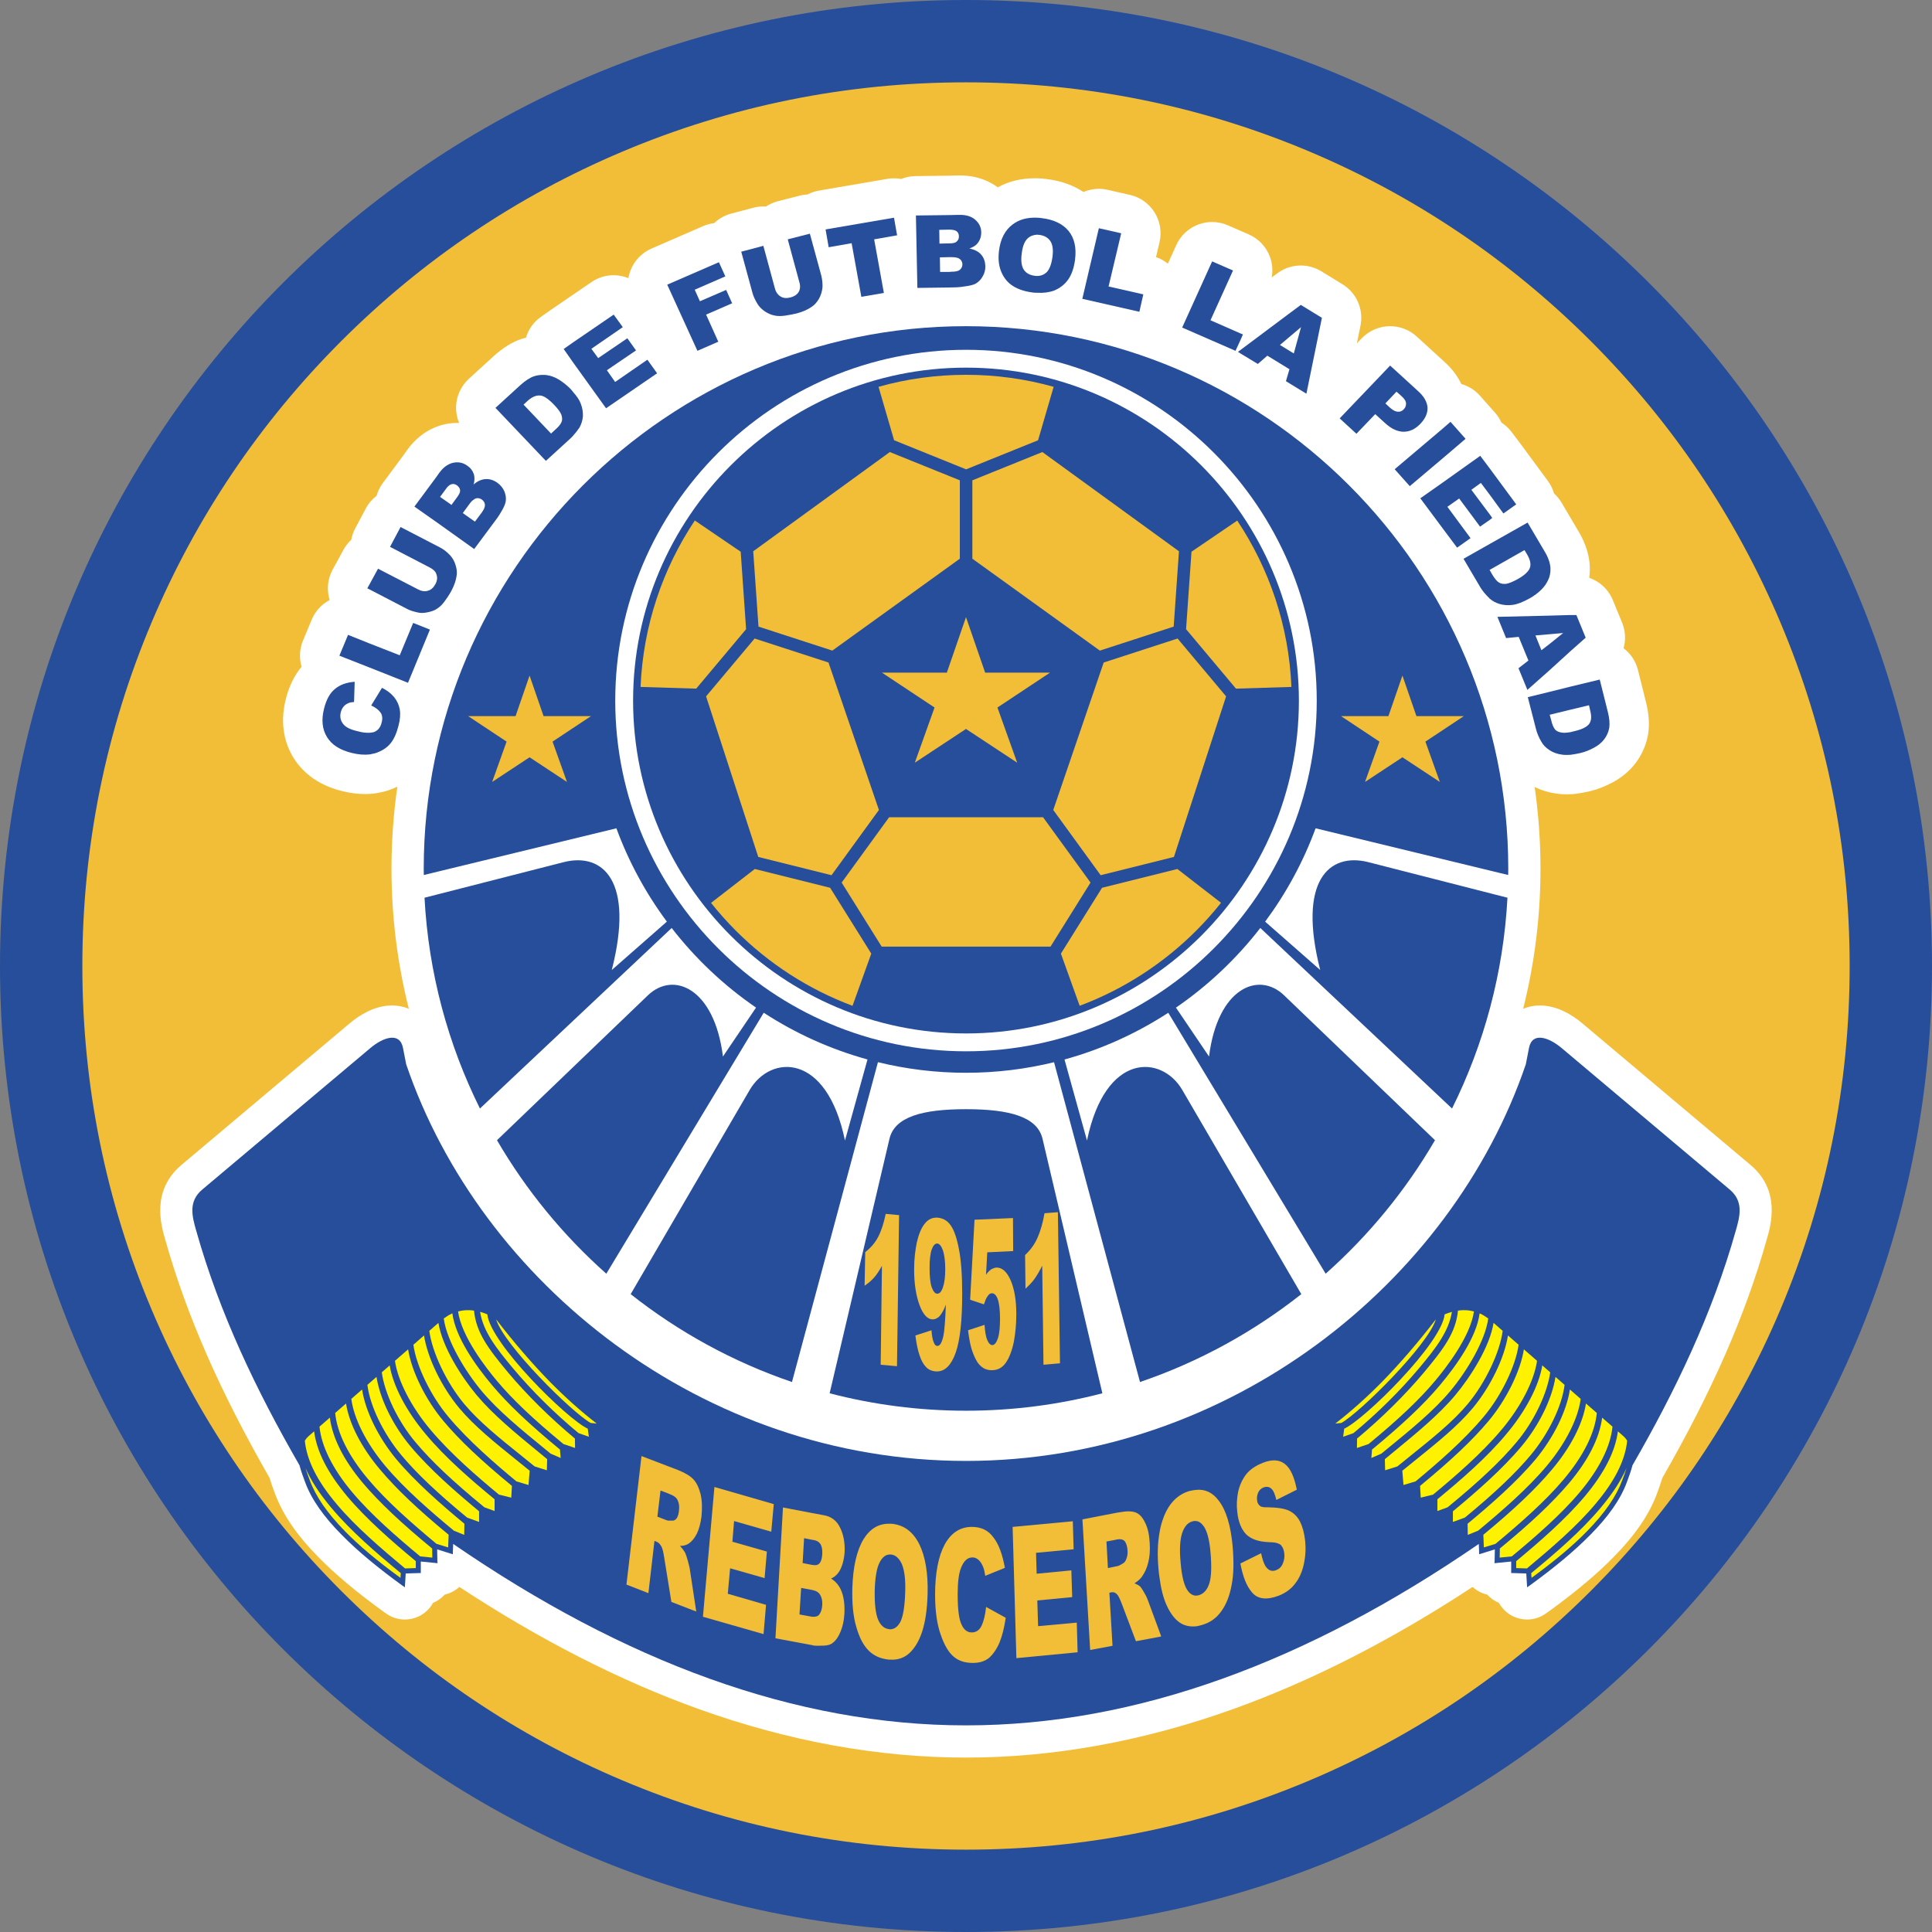 <?xml version="1.0" encoding="utf-8"?>
<!-- Generator: Adobe Illustrator 15.0.0, SVG Export Plug-In . SVG Version: 6.00 Build 0)  -->
<!DOCTYPE svg PUBLIC "-//W3C//DTD SVG 1.1//EN" "http://www.w3.org/Graphics/SVG/1.1/DTD/svg11.dtd">
<svg version="1.1" id="Layer_1" xmlns="http://www.w3.org/2000/svg" xmlns:xlink="http://www.w3.org/1999/xlink" x="0px" y="0px"
	 width="500px" height="500px" viewBox="0 0 500 500" enable-background="new 0 0 500 500" xml:space="preserve">
<rect x="0" y="0" width="500" height="500" fill="#808080" stroke="none"/>
<path fill="#274E9B" d="M250,0c138.071,0,250,111.929,250,250c0,138.07-111.929,250-250,250C111.929,500,0,388.07,0,250
	C0,111.929,111.929,0,250,0"/>
<path fill="#F2BE37" d="M250,21.31c-30.882,0-60.83,6.044-89.01,17.963c-27.229,11.518-51.688,28.01-72.698,49.019
	c-21.009,21.01-37.501,45.469-49.019,72.698C27.354,189.17,21.311,219.118,21.311,250s6.043,60.83,17.963,89.01
	c11.517,27.229,28.009,51.688,49.019,72.698c21.01,21.009,45.469,37.501,72.698,49.018c28.18,11.92,58.128,17.963,89.01,17.963
	c30.882,0,60.83-6.043,89.01-17.963c27.229-11.517,51.688-28.009,72.698-49.018c21.009-21.01,37.501-45.47,49.018-72.698
	c11.92-28.18,17.963-58.127,17.963-89.01s-6.043-60.83-17.963-89.01c-11.517-27.229-28.009-51.688-49.018-72.698
	c-21.01-21.009-45.469-37.501-72.698-49.019C310.83,27.354,280.882,21.31,250,21.31L250,21.31z"/>
<path fill="#FFFFFF" d="M453.075,301.522l-43.589-36.695c-2.527-2.114-6.463-4.613-10.983-4.613c-1.541,0-2.991,0.307-4.312,0.86
	c2.924-11.612,4.485-23.759,4.485-36.266c0-7.179-0.522-14.236-1.509-21.145c1.723,0.86,3.592,1.437,5.582,1.716
	c0.854,0.129,1.738,0.192,2.698,0.192c0.515,0,1.047-0.019,1.625-0.056c0.22-0.014,0.439-0.035,0.657-0.064
	c1.059-0.138,2.195-0.34,3.48-0.621c0.082-0.018,0.165-0.037,0.247-0.057c2.02-0.495,3.944-1.242,5.883-2.285
	c2.365-1.272,4.271-2.857,5.825-4.847c1.672-2.144,2.783-4.603,3.311-7.315c0.036-0.181,0.066-0.361,0.091-0.542
	c0.349-2.513,0.157-5.158-0.587-8.083l-2.08-8.309c-0.586-2.335-1.935-4.278-3.714-5.63c0.593-2.135,0.499-4.454-0.383-6.604
	l-2.408-5.863c-1.131-2.756-3.385-4.816-6.102-5.756c0.179-1.368,0.213-2.74,0.055-4.104c-0.002-0.028-0.006-0.057-0.01-0.085
	c-0.136-1.094-0.374-2.014-0.516-2.562c-0.046-0.177-0.097-0.353-0.152-0.527c-0.551-1.735-1.278-3.326-2.221-4.859l-4.332-7.34
	c-0.535-0.907-1.199-1.688-1.94-2.36c-0.331-1.146-0.853-2.24-1.575-3.22l-6.794-9.216c-0.018-0.024-0.036-0.048-0.055-0.072
	l-2.516-3.35c-0.753-1.004-1.659-1.83-2.66-2.469c-0.419-0.929-0.977-1.799-1.667-2.574l-3.904-4.398
	c-1.333-1.504-3.017-2.508-4.816-3.022c-0.886-1.876-2.275-3.874-4.44-5.798l-5.664-5.18c-0.012-0.012-0.025-0.023-0.038-0.035
	l-1.445-1.309c-1.948-1.765-4.396-2.638-6.839-2.638c-2.69,0-5.373,1.06-7.372,3.152l-1.232,1.29l0.934-4.566
	c0.857-4.198-1.001-8.485-4.655-10.727l-5.458-3.35c-1.641-1.007-3.489-1.505-5.331-1.505c-2.146,0-4.285,0.675-6.083,2.014
	l-1.445,1.075c0.326-1.817,0.167-3.704-0.507-5.457c-0.979-2.545-2.938-4.592-5.438-5.683l-5.402-2.357
	c-1.327-0.579-2.71-0.852-4.07-0.852c-3.883,0-7.586,2.229-9.29,5.989l-2.168,4.785c-0.9-0.722-1.931-1.305-3.073-1.692l0.904-3.814
	c0.627-2.647,0.17-5.435-1.27-7.744s-3.743-3.945-6.396-4.546l-5.778-1.31c-0.757-0.171-1.516-0.254-2.261-0.254
	c-1.39,0-2.738,0.292-3.976,0.819c-2.346-1.553-5.479-2.874-9.608-3.361l-0.13-0.016c-0.478-0.06-1.178-0.146-2.024-0.16
	c-0.279-0.01-0.557-0.015-0.83-0.015c-3.541,0-6.751,0.793-9.588,2.346c-2.056-1.532-5.25-3.071-9.795-3.071
	c-0.182,0-0.366,0.002-0.552,0.008l-2.396,0.051l-8.559,0.104c-1.276,0.015-2.523,0.278-3.685,0.746
	c-0.604-0.112-1.223-0.173-1.852-0.173c-0.572,0-1.151,0.048-1.734,0.148l-17.708,3.036c-1.036,0.179-2.025,0.517-2.943,0.99
	c-0.641,0.038-1.284,0.118-1.929,0.284l-5.724,1.466c-1.114,0.285-2.16,0.754-3.1,1.376c-0.225-0.015-0.45-0.022-0.677-0.022
	c-0.865,0-1.743,0.111-2.619,0.343l-5.724,1.518c-1.667,0.442-3.176,1.298-4.404,2.464c-0.951,0.117-1.901,0.362-2.824,0.763
	l-13.375,5.811c-2.508,1.09-4.474,3.143-5.454,5.697c-0.245,0.638-0.423,1.295-0.536,1.96c-1.214-0.488-2.507-0.753-3.813-0.753
	c-1.985,0-3.988,0.578-5.746,1.78l-10.486,7.173c-0.035,0.023-0.069,0.047-0.103,0.071l-2.46,1.727
	c-1.945,1.367-3.259,3.291-3.894,5.404c-0.375,0.096-0.749,0.197-1.118,0.318c-0.048,0.015-0.095,0.031-0.143,0.047
	c-2.366,0.812-4.665,2.237-7.028,4.356c-0.023,0.021-0.046,0.042-0.069,0.062l-6.42,5.865c-2.022,1.847-3.216,4.431-3.312,7.168
	c-0.052,1.479,0.23,2.934,0.789,4.274c-0.17-0.005-0.338-0.02-0.509-0.02c-0.001,0-0.001,0-0.002,0c-0.936,0-1.882,0.09-2.814,0.27
	c-1.259,0.228-2.203,0.594-2.67,0.776c-0.065,0.025-0.145,0.057-0.209,0.083c-2.753,1.135-5.133,3.034-7.074,5.644
	c-0.048,0.064-0.095,0.129-0.142,0.195l-0.898,1.27l-5.443,7.344c-0.738,0.996-1.269,2.11-1.602,3.279
	c-1.122,0.86-2.085,1.962-2.792,3.292l-2.729,5.131c-0.498,0.936-0.841,1.933-1.028,2.957c-0.792,0.733-1.48,1.605-2.025,2.604
	l-2.121,3.891l-0.618,1.11c-1.356,2.438-1.654,5.326-0.824,7.989c-2.025,1.067-3.707,2.814-4.654,5.09l-2.247,5.394
	c-0.901,2.164-1.019,4.56-0.365,6.787c-1.856,2.204-3.218,4.975-4.061,8.276c-1.802,7.051,0.051,12.168,1.934,15.229
	c1.845,3.031,5.553,6.975,12.757,8.712c1.966,0.481,3.912,0.726,5.783,0.726c0.814,0,1.624-0.046,2.408-0.138
	c0.328-0.039,0.654-0.093,0.977-0.163l0.746-0.162l0.7-0.152c0.366-0.08,0.728-0.18,1.083-0.299
	c0.857-0.288,1.676-0.622,2.456-0.996c-0.994,6.932-1.52,14.013-1.52,21.217c0,12.506,1.561,24.654,4.485,36.267
	c-1.321-0.554-2.771-0.861-4.312-0.861c-4.521,0-8.457,2.499-10.963,4.597l-43.583,36.689c-7.844,6.657-5.284,15.538-4.166,19.367
	c5.505,19.528,14.085,39.125,26.979,61.6c0.416,1.397,0.902,2.729,1.374,3.99c2.005,5.472,5.689,10.875,11.264,16.518
	c4.27,4.371,9.756,8.976,16.773,14.077c0.051,0.037,0.102,0.074,0.154,0.11l0.704,0.487c1.419,0.984,3.081,1.485,4.75,1.485
	c1.239,0,2.483-0.276,3.637-0.835c1.58-0.767,2.848-1.995,3.667-3.482c1.161-0.479,2.189-1.213,3.016-2.13
	c1.401-0.321,2.708-1,3.786-1.99c20.837,13.702,41.643,24.32,61.94,31.604c23.232,8.337,46.505,12.564,69.172,12.564
	c22.668,0,45.942-4.227,69.173-12.564c20.297-7.285,41.104-17.903,61.94-31.604c1.077,0.99,2.384,1.669,3.785,1.99
	c0.828,0.917,1.856,1.651,3.015,2.13c0.819,1.486,2.086,2.715,3.666,3.481c1.154,0.56,2.399,0.836,3.639,0.836
	c1.67,0,3.331-0.5,4.75-1.485l0.704-0.487c0.051-0.036,0.103-0.073,0.153-0.11c7.017-5.1,12.503-9.706,16.773-14.077
	c5.579-5.648,9.265-11.054,11.269-16.529c0.468-1.254,0.953-2.579,1.369-3.978c12.892-22.476,21.474-42.074,26.979-61.6
	C458.331,317.042,460.894,308.159,453.075,301.522z"/>
<path fill="#274E9B" d="M341.67,251.037l-14.253-12.515c5.437-7.331,9.862-15.452,13.059-24.158l49.841,12.086
	c0.006-0.547,0.021-1.092,0.021-1.641c0-77.335-63.058-140.394-140.339-140.394c-77.281,0-140.339,63.059-140.339,140.394
	c0,0.549,0.015,1.094,0.021,1.642l49.841-12.087c3.198,8.704,7.623,16.826,13.061,24.155l-14.255,12.518
	c5.895-23.092-2.271-30.501-12.492-27.905l-35.973,9.198c1.039,19.494,6.095,37.947,14.344,54.556l49.623-46.726
	c6.159,7.945,13.53,14.907,21.833,20.605l-8.564,12.66c-2.217-17.738-12.816-22.173-19.414-15.845l-39.065,37.504
	c7.556,12.974,17.134,24.634,28.296,34.551l40.736-67.54c8.184,5.325,17.22,9.439,26.854,12.093l-5.825,20.979
	c-4.759-23.038-19.36-22.173-24.66-13.089l-30.805,52.845c12.407,9.795,26.494,17.548,41.749,22.74l22.246-82.772
	c7.319,1.789,14.958,2.743,22.816,2.743c7.837,0,15.458-0.952,22.761-2.735l22.244,82.765c15.253-5.192,29.342-12.946,41.747-22.742
	l-30.805-52.843c-5.3-9.084-19.9-9.949-24.659,13.089l-5.821-20.97c9.634-2.653,18.671-6.769,26.856-12.095l40.73,67.531
	c11.162-9.917,20.741-21.576,28.296-34.55l-39.064-37.504c-6.598-6.328-17.197-1.893-19.415,15.845l-8.559-12.653
	c8.302-5.699,15.671-12.663,21.83-20.61l49.62,46.723c8.249-16.609,13.306-35.064,14.344-54.556l-35.973-9.198
	C343.94,220.536,335.774,227.945,341.67,251.037z"/>
<path fill="#274E9B" d="M249.999,287.055c-11.357,0-18.445,2-19.797,7.625l-15.494,65.903c11.283,2.94,23.11,4.509,35.292,4.509
	c12.182,0,24.009-1.569,35.292-4.509l-15.495-65.903C268.445,289.056,261.356,287.055,249.999,287.055z"/>
<polygon fill="#274E9B" points="159.198,98.854 157.059,95.817 164.602,90.688 162.355,87.545 154.811,92.676 153.046,90.267 
	161.177,84.666 158.823,81.42 148.337,88.593 145.878,90.32 148.337,93.829 156.845,105.66 170.059,96.603 167.544,93.094 "/>
<path fill="#274E9B" d="M148.337,101.473c-0.213-0.315-0.48-0.576-0.747-0.891c-0.911-0.89-1.873-1.676-2.89-2.303
	c-1.016-0.629-2.086-1.047-3.209-1.205c-0.321-0.052-0.643-0.052-1.016-0.052c-0.75,0-1.499,0.104-2.3,0.366
	c-1.071,0.368-2.248,1.152-3.532,2.304l-6.419,5.864l12.251,12.88l0.803,0.837l6.419-5.864c0.214-0.209,0.427-0.418,0.641-0.68
	c0.536-0.576,1.072-1.256,1.605-2.042c0.482-0.838,0.803-1.78,0.91-2.88c0.054-1.099-0.107-2.199-0.536-3.298
	C149.997,103.565,149.301,102.571,148.337,101.473z M145.342,109.168c-0.214,0.575-0.75,1.257-1.659,2.043l-1.07,0.994l-2.14-2.251
	l-4.976-5.235l1.07-0.996c1.124-0.995,2.193-1.466,3.21-1.36c0.213,0,0.48,0.053,0.695,0.157c0.856,0.314,1.766,1.046,2.834,2.146
	c1.07,1.101,1.712,1.99,1.98,2.671C145.503,108.016,145.557,108.645,145.342,109.168z"/>
<polygon fill="#274E9B" points="187.927,75.031 181.132,77.964 179.795,74.979 187.713,71.524 186.054,67.859 172.68,73.671 
	180.491,90.791 185.893,88.436 182.738,81.42 189.478,78.487 "/>
<path fill="#274E9B" d="M102.008,180.425c-0.803-0.943-1.818-1.78-3.156-2.409l-2.782,4.555c1.124,0.524,1.926,1.153,2.408,1.833
	s0.589,1.57,0.268,2.67c-0.268,1.1-0.856,1.884-1.765,2.303c-0.375,0.156-0.75,0.21-1.286,0.262
	c-0.854,0.052-1.925-0.052-3.209-0.419c-1.658-0.366-2.835-0.942-3.477-1.624c-0.857-0.942-1.124-2.042-0.804-3.297
	c0.161-0.576,0.375-1.048,0.749-1.467c0.322-0.419,0.803-0.681,1.284-0.89c0.321-0.158,0.803-0.209,1.392-0.262l0.161-5.236
	c-2.14,0.157-3.853,0.786-5.135,1.885c-1.284,1.047-2.194,2.723-2.782,5.027c-0.749,2.931-0.482,5.392,0.748,7.382
	c1.231,2.042,3.424,3.403,6.475,4.136c1.711,0.42,3.263,0.524,4.599,0.368c0.483-0.105,0.964-0.21,1.445-0.315
	c1.713-0.576,2.997-1.413,3.905-2.513c0.91-1.1,1.606-2.67,2.087-4.607c0.428-1.623,0.535-3.036,0.32-4.241
	C103.239,182.415,102.758,181.367,102.008,180.425z"/>
<path fill="#274E9B" d="M128.705,124.927c-0.963-0.679-1.979-0.994-2.997-0.941c-1.017,0.053-2.032,0.471-3.049,1.309
	c-0.054,0.053-0.106,0.053-0.106,0.105c0-0.105,0.053-0.262,0.106-0.368c0.16-0.732,0.16-1.413,0.054-1.989
	c-0.054-0.106-0.054-0.209-0.054-0.262c-0.32-0.942-0.856-1.675-1.712-2.251c-1.069-0.785-2.3-1.048-3.584-0.785
	c-0.321,0.052-0.589,0.157-0.857,0.261c-1.016,0.419-1.925,1.152-2.782,2.303l-0.963,1.362l-5.51,7.434l5.51,3.875l3.745,2.67
	l6.153,4.398l0.054,0.053l5.992-8.064c0.267-0.366,0.749-1.099,1.391-2.25c0.48-0.891,0.748-1.623,0.803-2.146
	c0.107-0.943-0.055-1.78-0.429-2.618C130.096,126.235,129.507,125.504,128.705,124.927z M118.325,128.645l-1.498,2.042l-0.322-0.262
	l-2.621-1.832l1.551-2.096c0.322-0.471,0.696-0.837,1.07-1.046c0.107-0.052,0.268-0.104,0.429-0.157c0.428-0.105,0.91,0,1.337,0.314
	c0.482,0.366,0.749,0.784,0.802,1.256C119.128,127.335,118.86,127.912,118.325,128.645z M124.691,132.624l-1.765,2.357l-0.268-0.157
	l-2.889-2.042l1.767-2.409c0.374-0.523,0.748-0.89,1.123-1.099c0.16-0.157,0.375-0.262,0.589-0.313c0.481-0.105,1.017,0,1.443,0.313
	c0.482,0.367,0.749,0.786,0.803,1.309C125.548,131.158,125.28,131.786,124.691,132.624z"/>
<polygon fill="#274E9B" points="103.453,169.587 95.694,166.55 90.079,164.299 87.832,169.692 95.694,172.781 105.593,176.708 
	111.264,162.938 106.93,161.209 "/>
<path fill="#274E9B" d="M209.593,60.477l-5.724,1.466l2.995,11.046c0.322,1.047,0.215,1.886-0.161,2.566
	c-0.427,0.681-1.123,1.151-2.086,1.413c-1.015,0.263-1.871,0.21-2.566-0.21c-0.696-0.418-1.23-1.097-1.499-2.093l-2.996-11.046
	l-5.724,1.517l2.942,10.786c0.268,0.889,0.695,1.833,1.391,2.931c0.429,0.629,1.017,1.205,1.766,1.728
	c0.802,0.524,1.604,0.89,2.408,1.048c0.802,0.208,1.766,0.208,2.888,0.052c1.069-0.157,2.086-0.367,2.996-0.576
	c1.552-0.419,2.835-0.995,3.799-1.675c0.749-0.472,1.391-1.204,1.925-2.095c0.481-0.889,0.803-1.884,0.91-2.931
	c0.054-0.995-0.054-2.095-0.321-3.143L209.593,60.477z"/>
<path fill="#274E9B" d="M116.506,143.723c-0.053-0.052-0.107-0.104-0.16-0.156c-0.695-0.733-1.55-1.414-2.567-1.938l-1.018-0.523
	l-9.094-4.712l-2.729,5.13l10.271,5.341c0.696,0.367,1.23,0.786,1.551,1.309c0.108,0.209,0.162,0.366,0.215,0.576
	c0.268,0.733,0.16,1.518-0.215,2.304c-0.052,0.053-0.106,0.105-0.106,0.157c-0.481,0.891-1.122,1.468-1.926,1.676
	c-0.803,0.262-1.658,0.106-2.568-0.367l-10.325-5.34l-2.141,3.928l-0.64,1.151l0.64,0.314l9.47,4.922
	c0.803,0.471,1.873,0.785,3.104,1.047c0.749,0.157,1.605,0.104,2.514-0.105c0.75-0.157,1.391-0.366,1.979-0.681
	c0.162-0.104,0.322-0.208,0.483-0.315c0.695-0.47,1.337-1.097,1.978-2.041c0.481-0.628,0.91-1.31,1.284-1.937
	c0.107-0.21,0.214-0.418,0.322-0.576c0.749-1.413,1.178-2.67,1.338-3.875c0.16-0.838,0.053-1.78-0.268-2.775
	C117.63,145.295,117.148,144.456,116.506,143.723z"/>
<path fill="#274E9B" d="M416.097,184.195l-2.085-8.325l-7.598,1.833l-5.458,1.361l-5.562,1.361l2.139,8.324
	c0.267,0.996,0.695,2.095,1.391,3.247c0.428,0.785,1.124,1.519,2.032,2.094l0.056,0.053c0.961,0.627,2.031,0.995,3.208,1.153
	c0.643,0.104,1.39,0.104,2.194,0.052c0.802-0.104,1.659-0.262,2.621-0.472c1.284-0.314,2.406-0.785,3.477-1.36
	c1.072-0.576,1.927-1.257,2.624-2.147c0.694-0.89,1.123-1.885,1.336-2.984C416.631,187.231,416.524,185.87,416.097,184.195z
	 M411.283,187.336c-0.589,0.786-1.82,1.413-3.8,1.885c-0.375,0.105-0.748,0.157-1.069,0.261c-0.965,0.158-1.713,0.209-2.248,0.105
	c-0.749-0.105-1.339-0.367-1.711-0.786c-0.375-0.471-0.749-1.256-1.017-2.46l-0.374-1.361l5.35-1.309l4.815-1.152l0.32,1.414
	C411.925,185.397,411.868,186.499,411.283,187.336z"/>
<path fill="#274E9B" d="M269.565,56.446c-0.428-0.052-0.802-0.105-1.177-0.105c-2.569-0.104-4.654,0.471-6.368,1.78
	c-1.924,1.467-3.101,3.719-3.477,6.755c-0.267,2.198-0.054,4.031,0.642,5.602c0.695,1.57,1.66,2.722,2.997,3.56
	c1.336,0.838,3.048,1.415,5.189,1.676c0.375,0.052,0.696,0.052,1.016,0.052c1.66,0.105,3.156-0.104,4.441-0.576
	c1.498-0.627,2.728-1.57,3.638-2.879c0.908-1.309,1.498-3.038,1.764-5.184c0.375-3.036-0.161-5.445-1.658-7.329
	C275.075,57.964,272.722,56.812,269.565,56.446z M272.4,66.341c-0.267,2.042-0.802,3.455-1.604,4.189
	c-0.644,0.576-1.446,0.89-2.409,0.89c-0.213,0-0.428,0-0.642-0.053c-1.23-0.158-2.194-0.68-2.782-1.571
	c-0.588-0.89-0.802-2.304-0.536-4.188c0.214-1.886,0.75-3.195,1.552-3.928c0.695-0.627,1.498-0.89,2.408-0.942
	c0.213,0,0.428,0.053,0.588,0.053c1.285,0.157,2.195,0.68,2.835,1.57C272.4,63.251,272.614,64.561,272.4,66.341z"/>
<path fill="#274E9B" d="M333.976,80.896l-12.946,9.686l-0.64,0.472l0.64,0.418l4.496,2.723l2.462-2.146l5.723,3.508l-0.91,3.089
	l1.176,0.732l4.121,2.513l4.012-19.634l-5.458-3.35L333.976,80.896z M334.835,91.472l-0.859-0.524l-2.727-1.675l2.727-2.303
	l2.729-2.303L334.835,91.472z"/>
<polygon fill="#274E9B" points="321.671,86.55 321.029,86.289 313.274,82.885 319.103,70.006 313.701,67.649 305.945,84.77 
	319.747,90.791 321.029,88.017 "/>
<path fill="#274E9B" d="M363.242,111.733c1.604,0,3.047-0.681,4.384-2.094c1.285-1.361,1.872-2.722,1.819-4.188
	c-0.107-1.413-0.908-2.88-2.514-4.293l-5.724-5.235l-1.445-1.31l-13.053,13.666l4.333,3.98l4.868-5.08l2.355,2.146
	c1.016,0.942,1.979,1.624,2.942,1.99C361.903,111.577,362.599,111.733,363.242,111.733z M359.603,105.398l-1.07-0.995l2.676-2.827
	l0.212-0.208l1.231,1.099c0.857,0.734,1.231,1.413,1.231,1.988c0,0.524-0.16,1.048-0.588,1.467c-0.428,0.471-0.91,0.681-1.551,0.628
	c-0.162,0-0.323-0.053-0.535-0.104C360.726,106.288,360.191,105.922,359.603,105.398z"/>
<polygon fill="#274E9B" points="374.582,131.158 377.631,129.011 383.034,136.289 385.604,134.509 386.191,134.037 385.604,133.2 
	380.788,126.759 383.249,124.98 385.604,128.121 389.08,132.886 392.398,130.53 385.604,121.313 383.088,117.964 373.458,124.823 
	367.575,128.96 373.458,136.865 377.096,141.733 380.574,139.272 "/>
<polygon fill="#274E9B" points="290.163,60.373 284.384,59.063 280.105,77.335 294.87,80.687 295.886,76.183 286.899,74.143 "/>
<polygon fill="#274E9B" points="231.367,56.34 213.659,59.377 214.461,63.985 220.4,62.938 222.915,76.811 228.746,75.817 
	226.231,61.943 232.169,60.896 "/>
<polygon fill="#274E9B" points="379.289,113.566 375.385,109.168 373.458,110.843 361.208,121.211 360.94,121.472 361.208,121.734 
	364.846,125.817 373.458,118.54 "/>
<path fill="#274E9B" d="M406.414,168.54l3.959-3.508l-2.408-5.865h-1.552l-5.458,0.157l-13.427,0.315l2.247,5.497l3.262-0.314
	l2.516,6.126l-2.568,1.99l2.301,5.602l5.67-5.026L406.414,168.54z M398.923,168.278l-1.55-3.822l3.583-0.313l3.586-0.314
	l-3.586,2.88L398.923,168.278z"/>
<path fill="#274E9B" d="M250.894,64.3c0.91-0.314,1.605-0.733,2.033-1.257c0.698-0.837,1.017-1.78,1.017-2.879
	c0-1.309-0.534-2.409-1.551-3.298c-1.017-0.89-2.408-1.31-4.28-1.257l-2.461,0.053l-8.613,0.104l0.375,18.744l8.238-0.104
	l1.925-0.053c0.481,0,1.338-0.105,2.676-0.315c1.014-0.157,1.764-0.366,2.246-0.627c0.802-0.472,1.391-1.1,1.819-1.886
	c0.481-0.785,0.695-1.676,0.695-2.618c-0.054-1.204-0.375-2.2-1.07-2.985C253.301,65.136,252.285,64.613,250.894,64.3z
	 M243.083,59.482l2.568-0.053h0.053c0.909,0,1.499,0.157,1.872,0.419c0.375,0.314,0.589,0.732,0.589,1.308
	c0,0.577-0.161,0.995-0.536,1.31c-0.32,0.367-0.962,0.524-1.926,0.524h-0.053l-2.515,0.052L243.083,59.482z M248.433,69.796
	c-0.375,0.367-1.123,0.524-2.14,0.524l-0.642,0.052h-2.354l-0.053-3.77l2.407-0.052h0.588c1.016,0,1.765,0.156,2.141,0.472
	c0.428,0.313,0.641,0.784,0.695,1.308C249.075,68.959,248.862,69.43,248.433,69.796z"/>
<path fill="#274E9B" d="M391.434,156.55c1.231-0.156,2.727-0.732,4.494-1.727c1.124-0.629,2.086-1.361,2.942-2.199
	c0.857-0.837,1.5-1.78,1.926-2.827c0.053-0.106,0.107-0.262,0.16-0.419c0.267-0.891,0.375-1.832,0.267-2.775
	c-0.051-0.418-0.158-0.838-0.267-1.256c-0.266-0.839-0.642-1.728-1.229-2.67l-4.387-7.435l-9.736,5.498l-6.848,3.873l4.385,7.436
	c0.536,0.89,1.285,1.78,2.249,2.723c0.053,0.104,0.106,0.158,0.215,0.209c0.642,0.576,1.443,0.994,2.407,1.309
	C389.08,156.603,390.202,156.708,391.434,156.55z M386.191,148.697l-0.587-1.046l-0.109-0.158l0.109-0.052l8.932-5.079l0.75,1.256
	c0.75,1.309,0.964,2.409,0.643,3.351c-0.321,0.89-1.339,1.884-3.104,2.879c-1.336,0.734-2.354,1.153-3.103,1.258
	c-0.748,0.052-1.337-0.053-1.818-0.367C387.368,150.424,386.832,149.745,386.191,148.697z"/>
<path fill="#274E9B" d="M447.679,307.879l-43.563-36.673c-3.309-2.767-7.595-4.231-8.41,0c-0.266,1.412-0.541,2.816-0.823,4.217
	c-19.243,56.565-76.721,102.662-144.883,102.662c-68.164,0-125.64-46.097-144.883-102.662c-0.282-1.401-0.558-2.805-0.823-4.217
	c-0.815-4.231-5.103-2.767-8.41,0l-43.564,36.673c-3.581,3.039-2.661,6.784-1.52,10.689c6.014,21.352,15.55,41.297,26.71,60.646
	c0.382,1.473,0.924,2.955,1.446,4.347c1.683,4.612,4.991,9.117,9.386,13.564c4.341,4.449,9.764,8.843,15.734,13.184l0.704,0.487
	l0.054-0.867l0.164-2.713l3.47-0.109h0.435v-2.983l3.798,0.378l0.542,0.055l-0.054-0.543l-0.054-3.037l3.473,1.085l0.16,0.054
	l0.435,0.107v-0.596l0.083-2.055c44.238,30.407,88.476,46.954,132.712,46.954c44.238,0,88.475-16.547,132.712-46.954l0.083,2.055
	v0.596l0.436-0.107l0.161-0.054l3.472-1.085l-0.054,3.037l-0.055,0.543l0.544-0.055l3.797-0.378v2.983h0.435l3.47,0.109l0.165,2.713
	l0.053,0.867l0.704-0.487c5.971-4.34,11.393-8.735,15.734-13.184c4.395-4.447,7.704-8.952,9.387-13.564
	c0.521-1.393,1.063-2.874,1.445-4.347c11.16-19.349,20.696-39.294,26.71-60.646C450.339,314.664,451.259,310.918,447.679,307.879z"
	/>
<path fill="#FFF200" d="M388.582,370.026c4.967-5.868,8.495-12.751,9.202-17.848l-3.403-2.967
	c-0.893,5.639-4.514,13.036-9.182,18.588c-4.093,4.876-9.564,10.059-17.684,16.746c0.048,0.825,0.139,2.516,0.17,3.044
	c0.595-0.146,2.653-0.652,3.186-0.784C376.459,382.185,383.452,376.149,388.582,370.026z"/>
<path fill="#FFF200" d="M383.917,366.716c4.586-5.417,8.374-13.269,9.093-18.698l-2.749-2.401
	c-0.886,5.74-4.488,13.237-9.132,18.819c-3.918,4.666-9.157,8.885-14.707,13.352l-3.504,2.838c0.078,0.953,0.256,3.11,0.304,3.688
	c0.631-0.187,2.78-0.828,3.12-0.93C371.907,378.779,378.829,372.792,383.917,366.716z"/>
<path fill="#FFF200" d="M379.846,363.355c4.563-5.453,8.335-13.406,9.046-18.934l-2.356-2.053c-1.012,6.2-5.849,13.822-9.909,18.703
	c-4.249,5.06-9.944,9.74-15.975,14.695l-2.259,1.859c0.023,0.813,0.063,2.332,0.08,2.879c0.621-0.197,2.582-0.813,3.162-0.994
	l3.638-2.945C370.792,372.13,376.006,367.939,379.846,363.355z"/>
<path fill="#FFF200" d="M367.262,354.079c4.425-5.291,7.68-9.528,8.49-14.57c-0.616,0.166-1.24,0.381-1.875,0.642
	c-0.745,7.511-20.677,27.152-25.992,29.592c-0.083,0.611-0.209,1.565-0.279,2.085c0.767-0.27,2.519-0.884,2.519-0.884l0.143-0.049
	C356.459,365.767,362.323,359.969,367.262,354.079z"/>
<path fill="#FFF200" d="M371.595,341.455c-4.597,5.975-9.297,11.436-13.977,16.221c-4.053,4.105-8.093,7.693-12.04,10.736
	c0.739-0.071,1.484-0.144,1.484-0.144l0.068-0.007C351.996,365.536,369.563,348.13,371.595,341.455z"/>
<path fill="#FFF200" d="M392.435,373.283c4.521-5.344,8.019-12.636,8.757-18.131l-2.047-1.784
	c-0.87,5.255-4.246,11.757-9.279,17.739c-5.046,6.083-11.833,11.939-17.87,16.902c0,1.116,0,2.556,0,3.043
	c0.416-0.152,1.649-0.603,2.64-0.962C382.847,383.351,388.346,378.16,392.435,373.283z"/>
<path fill="#FFF200" d="M375.345,359.993c4.278-5.117,9.046-13.029,9.809-18.773c-0.656-0.487-1.343-0.908-2.085-1.261
	c-0.047-0.02-0.096-0.034-0.146-0.056c-0.785,6.163-5.985,13.479-10.312,18.62c-4.066,4.844-9.499,9.995-17.533,16.621
	c-0.048,0.614-0.132,1.628-0.177,2.18c0.739-0.318,2.303-0.999,2.303-0.999l0.271-0.111l1.369-1.122
	C365.105,369.98,371.021,365.153,375.345,359.993z"/>
<path fill="#FFF200" d="M371.331,357.442c2.797-3.309,9.208-11.502,10.123-18.037c-0.931-0.245-1.876-0.367-2.831-0.333
	c-0.426,0.01-0.861,0.05-1.3,0.114c-0.547,5.689-3.699,9.864-8.78,15.973c-4.928,5.872-10.917,11.783-17.336,17.136
	c-0.011,0.712-0.029,1.914-0.037,2.44c0.731-0.249,2.862-0.97,2.862-0.97l0.145-0.048
	C362.03,367.24,367.349,362.191,371.331,357.442z"/>
<path fill="#FFF200" d="M408.925,386.087c4.994-5.97,7.884-11.79,8.39-16.868l-2.678-2.335c-0.702,5.315-3.574,11.003-8.554,16.922
	c-4.204,4.959-9.908,10.352-17.928,16.95c-0.011,0.626-0.032,1.886-0.04,2.353c0.559-0.055,2.521-0.254,3.133-0.316
	C397.254,397.817,403.993,391.973,408.925,386.087z"/>
<path fill="#FFF200" d="M404.803,382.722c5.049-6.022,7.962-11.908,8.451-17.045l-2.807-2.449
	c-0.819,5.249-3.984,11.41-8.866,17.159c-4.135,4.925-9.771,10.278-17.691,16.808c0.031,0.79,0.105,2.682,0.13,3.279
	c0.64-0.198,2.657-0.818,3.014-0.928C393.393,394.244,399.926,388.544,404.803,382.722z"/>
<path fill="#FFF200" d="M396.275,407.128c0.024,0.34,0.056,0.823,0.085,1.218c6.013-4.386,10.738-8.349,14.374-12.081
	c4.599-4.714,7.572-9.019,9.086-13.164c0.387-1.002,0.787-2.089,1.124-3.184c-1.415,3.261-3.645,6.674-6.776,10.397
	C409.193,396.24,402.646,401.892,396.275,407.128z"/>
<path fill="#FFF200" d="M400.301,379.361c4.894-5.844,8.124-12.245,8.776-17.328l-2.788-2.435c-0.821,5.519-4.2,12.446-8.884,18.076
	c-4.965,5.915-11.619,11.71-17.588,16.666c0.011,0.851,0.029,2.313,0.038,2.881c0.593-0.238,2.098-0.844,2.668-1.072
	C388.551,391.155,395.34,385.279,400.301,379.361z"/>
<path fill="#FFF200" d="M396.123,376.594c4.686-5.602,8.146-12.805,8.789-18.196l-2.353-2.053
	c-0.888,5.659-4.235,12.54-8.844,18.019c-5.001,5.958-11.708,11.79-17.706,16.762c0,1.038,0,2.295,0,2.75
	c0.713-0.259,2.642-0.958,2.642-0.958l0.458-0.167C386.885,386.331,392.167,381.313,396.123,376.594z"/>
<path fill="#FFF200" d="M418.707,370.434c-0.668,5.186-3.455,10.671-8.498,16.734c-5.029,5.991-11.789,11.856-17.815,16.852
	c0,0.718,0,1.515,0,1.799c0.463,0.017,2.121,0.069,2.773,0.089c6.328-5.279,12.885-10.904,17.72-16.674
	c5.013-5.926,7.702-11.281,8.221-16.357c-0.26-0.464-0.598-0.876-1.018-1.238L418.707,370.434z"/>
<path fill="#FFF200" d="M111.416,370.026c-4.966-5.868-8.494-12.751-9.201-17.848l3.403-2.967
	c0.893,5.639,4.513,13.036,9.182,18.588c4.092,4.876,9.564,10.059,17.683,16.746c-0.047,0.825-0.138,2.516-0.168,3.044
	c-0.596-0.146-2.654-0.652-3.188-0.784C123.538,382.185,116.546,376.149,111.416,370.026z"/>
<path fill="#FFF200" d="M116.083,366.716c-4.586-5.417-8.376-13.269-9.095-18.698l2.749-2.401c0.886,5.74,4.487,13.237,9.132,18.819
	c3.919,4.666,9.159,8.885,14.707,13.352l3.505,2.838c-0.079,0.953-0.257,3.11-0.304,3.688c-0.631-0.187-2.779-0.828-3.119-0.93
	C128.092,378.779,121.17,372.792,116.083,366.716z"/>
<path fill="#FFF200" d="M120.152,363.355c-4.563-5.453-8.335-13.406-9.046-18.934l2.356-2.053c1.012,6.2,5.849,13.822,9.908,18.703
	c4.25,5.06,9.944,9.74,15.976,14.695l2.259,1.859c-0.023,0.813-0.064,2.332-0.08,2.879c-0.62-0.197-2.582-0.813-3.161-0.994
	l-3.639-2.945C129.205,372.13,123.992,367.939,120.152,363.355z"/>
<path fill="#FFF200" d="M132.737,354.079c-4.425-5.291-7.68-9.528-8.49-14.57c0.615,0.166,1.24,0.381,1.875,0.642
	c0.744,7.511,20.676,27.152,25.992,29.592c0.083,0.611,0.208,1.565,0.278,2.085c-0.765-0.27-2.519-0.884-2.519-0.884l-0.142-0.049
	C143.54,365.767,137.675,359.969,132.737,354.079z"/>
<path fill="#FFF200" d="M128.403,341.455c4.597,5.975,9.297,11.436,13.977,16.221c4.053,4.105,8.093,7.693,12.04,10.736
	c-0.739-0.071-1.484-0.144-1.484-0.144l-0.069-0.007C148.002,365.536,130.435,348.13,128.403,341.455z"/>
<path fill="#FFF200" d="M107.563,373.283c-4.521-5.344-8.019-12.636-8.757-18.131l2.046-1.784c0.87,5.255,4.247,11.757,9.279,17.739
	c5.049,6.083,11.833,11.939,17.87,16.902c0,1.116,0,2.556,0,3.043c-0.416-0.152-1.649-0.603-2.64-0.962
	C117.15,383.351,111.652,378.16,107.563,373.283z"/>
<path fill="#FFF200" d="M124.654,359.993c-4.279-5.117-9.046-13.029-9.81-18.773c0.655-0.487,1.343-0.908,2.086-1.261
	c0.047-0.02,0.095-0.034,0.144-0.056c0.786,6.163,5.986,13.479,10.313,18.62c4.066,4.844,9.499,9.995,17.532,16.621
	c0.048,0.614,0.132,1.628,0.177,2.18c-0.737-0.318-2.302-0.999-2.302-0.999l-0.271-0.111l-1.37-1.122
	C134.894,369.98,128.979,365.153,124.654,359.993z"/>
<path fill="#FFF200" d="M128.667,357.442c-2.797-3.309-9.206-11.502-10.123-18.037c0.932-0.245,1.877-0.367,2.83-0.333
	c0.427,0.01,0.862,0.05,1.301,0.114c0.546,5.689,3.7,9.864,8.78,15.973c4.928,5.872,10.916,11.783,17.335,17.136
	c0.011,0.712,0.029,1.914,0.038,2.44c-0.732-0.249-2.862-0.97-2.862-0.97l-0.145-0.048
	C137.968,367.24,132.648,362.191,128.667,357.442z"/>
<path fill="#FFF200" d="M91.073,386.087c-4.994-5.97-7.884-11.79-8.39-16.868l2.678-2.335c0.702,5.315,3.574,11.003,8.554,16.922
	c4.204,4.959,9.908,10.352,17.929,16.95c0.011,0.626,0.032,1.886,0.04,2.353c-0.559-0.055-2.521-0.254-3.133-0.316
	C102.745,397.817,96.005,391.973,91.073,386.087z"/>
<path fill="#FFF200" d="M95.195,382.722c-5.049-6.022-7.961-11.908-8.451-17.045l2.807-2.449c0.819,5.249,3.983,11.41,8.866,17.159
	c4.135,4.925,9.77,10.278,17.691,16.808c-0.031,0.79-0.106,2.682-0.13,3.279c-0.641-0.198-2.657-0.818-3.016-0.928
	C106.607,394.244,100.072,388.544,95.195,382.722z"/>
<path fill="#FFF200" d="M103.723,407.128c-0.023,0.34-0.056,0.823-0.084,1.218c-6.014-4.386-10.738-8.349-14.375-12.081
	c-4.6-4.714-7.571-9.019-9.086-13.164c-0.387-1.002-0.789-2.089-1.125-3.184c1.415,3.261,3.646,6.674,6.776,10.397
	C90.804,396.24,97.352,401.892,103.723,407.128z"/>
<path fill="#FFF200" d="M99.698,379.361c-4.896-5.844-8.125-12.245-8.776-17.328l2.788-2.435c0.821,5.519,4.199,12.446,8.883,18.076
	c4.966,5.915,11.619,11.71,17.589,16.666c-0.012,0.851-0.03,2.313-0.038,2.881c-0.593-0.238-2.099-0.844-2.669-1.072
	C111.446,391.155,104.659,385.279,99.698,379.361z"/>
<path fill="#FFF200" d="M103.875,376.594c-4.687-5.602-8.147-12.805-8.789-18.196l2.353-2.053c0.887,5.659,4.234,12.54,8.844,18.019
	c5.001,5.958,11.708,11.79,17.706,16.762c0,1.038,0,2.295,0,2.75c-0.713-0.259-2.64-0.958-2.64-0.958l-0.459-0.167
	C113.112,386.331,107.831,381.313,103.875,376.594z"/>
<path fill="#FFF200" d="M81.292,370.434c0.667,5.186,3.455,10.671,8.498,16.734c5.028,5.991,11.789,11.856,17.815,16.852
	c0,0.718,0,1.515,0,1.799c-0.464,0.017-2.122,0.069-2.774,0.089c-6.328-5.279-12.885-10.904-17.72-16.674
	c-5.012-5.926-7.702-11.281-8.22-16.357c0.26-0.464,0.597-0.876,1.018-1.238L81.292,370.434z"/>
<path fill="#FFFFFF" d="M250.026,272.074c49.972,0,90.746-40.776,90.746-90.746c0-50.024-40.774-90.801-90.746-90.801
	c-50.022,0-90.8,40.777-90.8,90.801C159.226,231.298,200.003,272.074,250.026,272.074z"/>
<path fill="#274E9B" d="M250.024,95.145c-47.481,0.004-86.178,38.699-86.18,86.183c0.002,47.43,38.699,86.124,86.18,86.128
	c47.43-0.004,86.126-38.698,86.13-86.128C336.15,133.844,297.455,95.149,250.024,95.145z"/>
<polygon fill="#F2BE37" points="303.811,221.775 284.85,226.502 272.583,209.619 285.634,171.461 304.753,165.249 317.314,180.218 
	"/>
<polygon fill="#F2BE37" points="271.872,244.982 228.177,244.982 217.821,228.41 230.098,211.512 269.95,211.512 282.227,228.408 
	"/>
<polygon fill="#F2BE37" points="196.237,221.775 182.733,180.217 195.293,165.249 214.413,171.46 227.464,209.619 215.197,226.503 
	"/>
<polygon fill="#F2BE37" points="230.284,116.987 248.402,124.307 248.402,144.592 215.404,168.373 196.296,162.164 194.934,142.671 
	"/>
<polygon fill="#F2BE37" points="269.764,116.988 305.115,142.671 303.75,162.165 284.643,168.374 251.646,144.594 251.646,124.307 
	"/>
<path fill="#F2BE37" d="M191.691,142.786l1.4,20.042l-12.914,15.391l-14.398-0.443c0.662-15.871,5.74-30.626,14.039-43.071
	L191.691,142.786z"/>
<path fill="#F2BE37" d="M319.87,178.22l-12.916-15.392l1.402-20.042l11.841-8.06c8.287,12.441,13.359,27.188,14.022,43.05
	L319.87,178.22z"/>
<path fill="#F2BE37" d="M272.68,100.107l-4.028,13.832l-18.627,7.526l-18.631-7.527l-4.029-13.835
	c7.214-2.02,14.813-3.103,22.659-3.103C257.869,96.999,265.466,98.084,272.68,100.107z"/>
<path fill="#F2BE37" d="M184.018,233.667l11.325-8.772l19.496,4.862l10.648,17.038l-4.855,13.508
	c-11.434-4.272-21.708-10.958-30.19-19.437C188.166,238.591,186.023,236.186,184.018,233.667z"/>
<path fill="#F2BE37" d="M309.563,240.867c-8.474,8.473-18.732,15.155-30.15,19.428l-4.851-13.501l10.647-17.039l19.494-4.86
	l11.298,8.751C313.993,236.173,311.844,238.586,309.563,240.867z"/>
<polygon fill="#F2BE37" points="152.951,185.33 140.675,185.33 137.051,174.838 133.428,185.33 121.152,185.33 131.103,191.928 
	127.371,202.366 137.051,195.984 146.732,202.366 143,191.928 "/>
<polygon fill="#F2BE37" points="347.047,185.33 359.323,185.33 362.946,174.838 366.57,185.33 378.846,185.33 368.895,191.928 
	372.627,202.366 362.946,195.984 353.266,202.366 356.998,191.928 "/>
<polygon fill="#F2BE37" points="228.244,174.075 245.042,174.075 249.998,159.718 254.957,174.075 271.754,174.075 258.137,183.103 
	263.245,197.384 249.998,188.651 236.753,197.384 241.859,183.103 "/>
<path fill="#F2BE37" d="M226.246,330.59c0.648-0.703,1.297-1.732,2-2.977l-0.325,25.582l4.219,0.379l0.542-39.101l-3.462-0.324
	c-0.486,2.377-1.136,4.38-1.947,5.948c-0.812,1.569-1.947,2.866-3.353,3.948l-0.163,8.707
	C224.786,332.049,225.596,331.346,226.246,330.59z"/>
<path fill="#F2BE37" d="M267.779,330.914c0.596-0.866,1.243-1.947,1.947-3.354l0.325,25.635l4.271-0.377l-0.541-39.102l-3.462,0.271
	c-0.431,2.485-1.026,4.542-1.783,6.271c-0.757,1.731-1.838,3.246-3.245,4.545l0.106,8.706
	C266.319,332.644,267.13,331.833,267.779,330.914z"/>
<path fill="#F2BE37" d="M263.021,340.108c0-3.57-0.487-6.491-1.462-8.762c-0.971-2.216-2.214-3.354-3.729-3.3
	c-0.434,0.054-0.866,0.217-1.353,0.488c-0.433,0.324-0.865,0.756-1.298,1.353l0.325-5.788l6.706-0.323l-0.054-8.545l-9.951,0.433
	l-1.134,20.712l3.568,1.19c0.326-0.972,0.596-1.678,0.921-2.057c0.324-0.54,0.702-0.81,1.081-0.81
	c0.651-0.054,1.191,0.485,1.569,1.513c0.379,1.083,0.594,2.759,0.594,5.032c0,2.27-0.162,3.946-0.541,5.081
	c-0.379,1.137-0.866,1.732-1.406,1.788c-0.54,0-0.973-0.433-1.353-1.299c-0.378-0.92-0.594-2.216-0.703-3.948l-4.271,1.406
	c0.215,1.785,0.485,3.243,0.81,4.488c0.324,1.135,0.756,2.216,1.242,3.137c0.487,0.975,1.137,1.623,1.84,2.109
	c0.703,0.433,1.513,0.648,2.488,0.594c1.406-0.054,2.542-0.702,3.408-1.946c0.864-1.241,1.567-3.028,2.054-5.354
	C262.803,344.976,263.021,342.596,263.021,340.108z"/>
<path fill="#F2BE37" d="M242.577,354.925c2.055-0.054,3.624-1.675,4.76-4.867c1.136-3.245,1.677-8.327,1.677-15.251
	c0-4.76-0.271-8.49-0.813-11.356c-0.541-2.92-1.243-5.031-2.163-6.329c-0.866-1.241-2.001-1.891-3.462-2c-0.053,0-0.107,0-0.215,0
	c-1.244,0-2.272,0.542-3.083,1.622c-0.865,1.082-1.513,2.65-2.001,4.759c-0.433,2.108-0.703,4.435-0.703,7.031
	c0,3.677,0.488,6.759,1.407,9.248c0.919,2.433,2.056,3.677,3.407,3.677c0.433,0,0.865-0.16,1.189-0.378
	c0.271-0.162,0.488-0.324,0.649-0.54c0.542-0.649,1.083-1.624,1.568-2.921c-0.163,4.164-0.378,6.869-0.649,8.113
	c-0.377,1.729-0.864,2.595-1.568,2.595c-0.378,0-0.702-0.271-0.918-0.92c-0.271-0.594-0.488-1.623-0.595-3.136l-4.164,1.352
	c0.271,2.056,0.596,3.732,1.082,5.138c0.433,1.352,1.027,2.379,1.73,3.082c0.703,0.703,1.623,1.082,2.813,1.082
	C242.577,354.925,242.577,354.925,242.577,354.925z M244.037,333.131c-0.378,1.136-0.865,1.676-1.46,1.676
	c-0.594,0-1.027-0.54-1.459-1.676c-0.379-1.137-0.541-2.812-0.541-4.922c0-2.107,0.162-3.731,0.541-4.813
	c0.378-1.026,0.812-1.568,1.406-1.568h0.053c0.596,0.054,1.029,0.649,1.46,1.784c0.379,1.137,0.594,2.813,0.594,4.869
	C244.631,330.482,244.416,332.049,244.037,333.131z"/>
<path fill="#F2BE37" d="M179.432,382.83c-0.865-0.916-2.217-1.674-3.948-2.378l-2.542-0.973l-6.922-2.651l-3.894,33.26l5.679,2.218
	l1.567-13.521l0.541,0.217c0.487,0.163,0.92,0.595,1.298,1.299c0.27,0.486,0.487,1.513,0.704,2.918l1.026,6.329l0.812,5.029
	l6.435,2.488l-1.622-10.707c-0.054-0.542-0.271-1.353-0.542-2.38c-0.27-1.027-0.54-1.731-0.703-2.11
	c-0.27-0.485-0.702-1.135-1.351-1.784c0.919,0,1.622-0.216,2.163-0.542c0.864-0.54,1.567-1.405,2.164-2.541
	c0.594-1.189,1.027-2.704,1.244-4.543c0.216-2.108,0.162-4.056-0.217-5.732C180.892,385.048,180.298,383.75,179.432,382.83z
	 M175.7,391.052c-0.054,0.758-0.271,1.351-0.541,1.837c-0.324,0.435-0.648,0.65-1.081,0.65c-0.487,0-0.866,0-1.136,0
	c-0.162-0.053-0.325-0.053-0.433-0.107l-2.379-0.921l0.811-6.76l2.001,0.757l0.487,0.216c1.027,0.378,1.73,0.919,2,1.676
	C175.754,389.104,175.863,389.97,175.7,391.052z"/>
<polygon fill="#F2BE37" points="268.664,420.849 268.449,414.198 277.481,413.332 277.264,406.411 268.287,407.276 268.124,401.867 
	277.858,400.95 277.642,393.701 262.066,395.16 263.041,429.125 278.886,427.609 278.67,419.931 "/>
<polygon fill="#F2BE37" points="181.92,418.417 197.604,422.904 198.251,415.333 188.355,412.466 188.95,405.869 197.874,408.413 
	198.468,401.542 189.544,399.001 189.978,393.647 199.604,396.404 200.253,389.266 184.894,384.831 "/>
<path fill="#F2BE37" d="M315.39,388.347c-1.569-2.108-3.57-3.029-5.947-2.757c-0.542,0.053-1.029,0.162-1.569,0.271
	c-3.03,0.864-5.247,3.082-6.652,6.596c-0.487,1.299-0.919,2.65-1.137,4.166c-0.486,2.703-0.595,5.838-0.271,9.408
	c0.054,0.758,0.164,1.569,0.271,2.272c0.379,2.867,0.974,5.245,1.84,7.137c1.081,2.381,2.38,3.949,3.839,4.76
	c1.081,0.594,2.273,0.811,3.68,0.702c0.538-0.054,1.079-0.217,1.674-0.376c2.055-0.595,3.732-1.786,4.976-3.57
	c1.297-1.785,2.164-4.057,2.651-6.76c0.539-2.705,0.593-6.057,0.269-9.95C318.525,394.837,317.337,390.835,315.39,388.347z
	 M312.956,409.818c-0.54,1.675-1.459,2.648-2.704,3.028c-0.271,0.053-0.542,0.108-0.809,0.108c-0.866-0.055-1.569-0.541-2.218-1.515
	c-0.813-1.297-1.407-3.623-1.677-7.031c-0.325-3.404-0.163-5.948,0.378-7.625c0.594-1.73,1.459-2.705,2.596-3.028
	c0.325-0.109,0.596-0.164,0.921-0.109c0.809,0,1.512,0.541,2.161,1.459c0.812,1.244,1.407,3.461,1.677,6.653
	C313.604,405.492,313.497,408.195,312.956,409.818z"/>
<path fill="#F2BE37" d="M230.809,394.35c-0.163,0-0.326,0-0.487,0c-2.812-0.108-5.083,1.19-6.813,3.949
	c-1.785,2.92-2.759,7.192-2.921,12.708c-0.108,4.001,0.217,7.354,1.028,10.057c0.756,2.706,1.838,4.76,3.19,6.111
	c1.352,1.353,3.083,2.11,5.192,2.326c0.107,0,0.216,0,0.325,0c1.946,0.161,3.624-0.432,4.976-1.621
	c1.406-1.299,2.541-3.138,3.353-5.626c0.811-2.488,1.297-5.677,1.406-9.68c0.162-5.461-0.595-9.789-2.163-12.978
	C236.271,396.404,233.945,394.674,230.809,394.35z M234.27,411.925c-0.108,3.787-0.541,6.384-1.243,7.788
	c-0.704,1.299-1.569,1.95-2.705,1.95c-0.109,0-0.163,0-0.27-0.057c-1.19-0.108-2.164-0.92-2.813-2.487
	c-0.648-1.567-0.919-4.056-0.864-7.518c0.107-3.46,0.54-5.894,1.297-7.3c0.703-1.352,1.569-2.001,2.65-2.001
	c0.055,0,0.161,0,0.216,0c1.243,0.108,2.164,0.973,2.867,2.488C234.053,406.357,234.377,408.681,234.27,411.925z"/>
<path fill="#F2BE37" d="M297.112,414.25c-0.163-0.486-0.435-1.135-0.921-1.945c-0.431-0.813-0.812-1.351-1.027-1.623
	c-0.324-0.325-0.865-0.649-1.568-0.919c0.866-0.542,1.514-1.135,1.947-1.732c0.701-1.025,1.297-2.216,1.624-3.677
	c0.377-1.46,0.487-3.082,0.377-4.973c-0.108-2.165-0.486-3.95-1.19-5.302c-0.649-1.405-1.458-2.27-2.432-2.649
	c-0.975-0.378-2.382-0.378-4.166-0.052l-0.702,0.106l-8.922,1.731l2,33.799l5.785-1.081l-0.81-13.737l0.541-0.107
	c0.486-0.109,0.973,0.053,1.406,0.485c0.055,0,0.055,0.055,0.055,0.055c0.323,0.325,0.702,1.135,1.188,2.379l3.68,9.734l6.108-1.135
	l0.434-0.11l-0.434-1.188L297.112,414.25z M291.539,403.327c-0.215,0.649-0.485,1.027-0.864,1.244
	c-0.758,0.487-1.243,0.703-1.513,0.756h-0.108l-2.326,0.488l-0.377-6.867l2.542-0.488c0.054-0.054,0.108-0.054,0.162-0.054
	c0.972-0.161,1.622,0,2.054,0.486c0.378,0.541,0.649,1.354,0.703,2.436C291.863,402.029,291.756,402.732,291.539,403.327z"/>
<path fill="#F2BE37" d="M213.448,392.186l-3.19-0.594l-7.625-1.458l-1.948,33.854l9.573,1.785l0.378,0.108
	c0.432,0.054,1.298,0.054,2.649,0c0.974-0.054,1.731-0.271,2.218-0.704c0.866-0.649,1.514-1.623,2.055-2.975
	c0.541-1.298,0.865-2.812,0.974-4.597c0.108-2.109-0.109-4.002-0.649-5.516c-0.541-1.568-1.514-2.758-2.812-3.569
	c0.92-0.378,1.623-1.028,2.163-1.894c0.758-1.298,1.19-2.92,1.353-4.92c0.107-2.381-0.271-4.489-1.135-6.274
	C216.586,393.592,215.233,392.567,213.448,392.186z M212.8,415.333c-0.054,1.083-0.325,1.894-0.757,2.489
	c-0.378,0.487-0.974,0.649-1.785,0.596c-0.107,0-0.271-0.055-0.379-0.055l-2.974-0.541l0.432-6.867l2.921,0.539
	c1.027,0.216,1.676,0.649,2.054,1.354C212.692,413.495,212.854,414.36,212.8,415.333z M212.8,402.192
	c-0.054,1.026-0.271,1.838-0.648,2.326c-0.379,0.487-1.028,0.649-1.893,0.487h-0.055l-2.488-0.487l0.379-6.436l2.164,0.432
	l0.378,0.054c0.865,0.164,1.46,0.596,1.785,1.19C212.746,400.407,212.854,401.22,212.8,402.192z"/>
<path fill="#F2BE37" d="M254.009,420.795c-0.595,1.136-1.406,1.677-2.542,1.677s-2.055-0.703-2.65-2.108
	c-0.649-1.352-0.974-3.948-0.974-7.734c0-3.028,0.271-5.299,0.812-6.707c0.703-1.893,1.677-2.865,3.028-2.865
	c0.596,0,1.081,0.215,1.568,0.648c0.487,0.433,0.865,1.028,1.189,1.838c0.218,0.486,0.379,1.245,0.542,2.271l5.083-2.055
	c-0.647-3.569-1.622-6.22-3.028-7.95c-1.298-1.784-3.136-2.651-5.515-2.651c-3.029,0-5.354,1.516-7.031,4.544
	c-1.623,3.027-2.488,7.354-2.488,12.977c0,4.222,0.487,7.683,1.46,10.385c0.92,2.705,2.055,4.597,3.353,5.679
	c1.245,1.08,2.921,1.621,4.976,1.621c1.676,0,3.082-0.431,4.163-1.296c1.028-0.919,1.948-2.217,2.706-3.948
	c0.703-1.731,1.244-3.893,1.622-6.437l-5.083-2.812C254.982,418.037,254.549,419.661,254.009,420.795z"/>
<path fill="#F2BE37" d="M337.726,398.406c-0.217-1.783-0.65-3.353-1.298-4.65c-0.649-1.245-1.568-2.164-2.76-2.759
	c-1.189-0.596-3.082-0.864-5.676-0.919c-1.083,0.055-1.731-0.108-2.057-0.487c-0.324-0.325-0.54-0.704-0.595-1.245
	c-0.108-0.757,0-1.406,0.271-2.054c0.271-0.65,0.758-1.083,1.407-1.353c0.811-0.27,1.458-0.163,2,0.324
	c0.541,0.487,0.972,1.46,1.297,2.922l5.301-2.652c-0.649-3.352-1.677-5.569-3.083-6.65c-1.46-1.137-3.301-1.245-5.679-0.323
	c-1.893,0.755-3.352,1.729-4.38,3.027c-0.973,1.297-1.676,2.812-2.055,4.544c-0.326,1.729-0.433,3.46-0.216,5.137
	c0.27,2.649,1.08,4.542,2.324,5.84c1.299,1.242,3.192,1.892,5.843,2c1.565,0,2.595,0.273,3.135,0.758
	c0.486,0.541,0.757,1.245,0.865,2.11c0.108,0.918,0,1.783-0.379,2.649c-0.323,0.866-0.918,1.405-1.729,1.731
	c-1.083,0.432-2,0.107-2.758-1.029c-0.432-0.702-0.812-1.838-1.135-3.352l-5.356,2.649c0.596,3.298,1.569,5.842,3.029,7.517
	c1.46,1.73,3.786,2.001,6.923,0.812c1.729-0.703,3.19-1.73,4.219-3.136c1.081-1.352,1.838-3.083,2.27-5.137
	C337.887,402.624,337.994,400.57,337.726,398.406z"/>
</svg>
